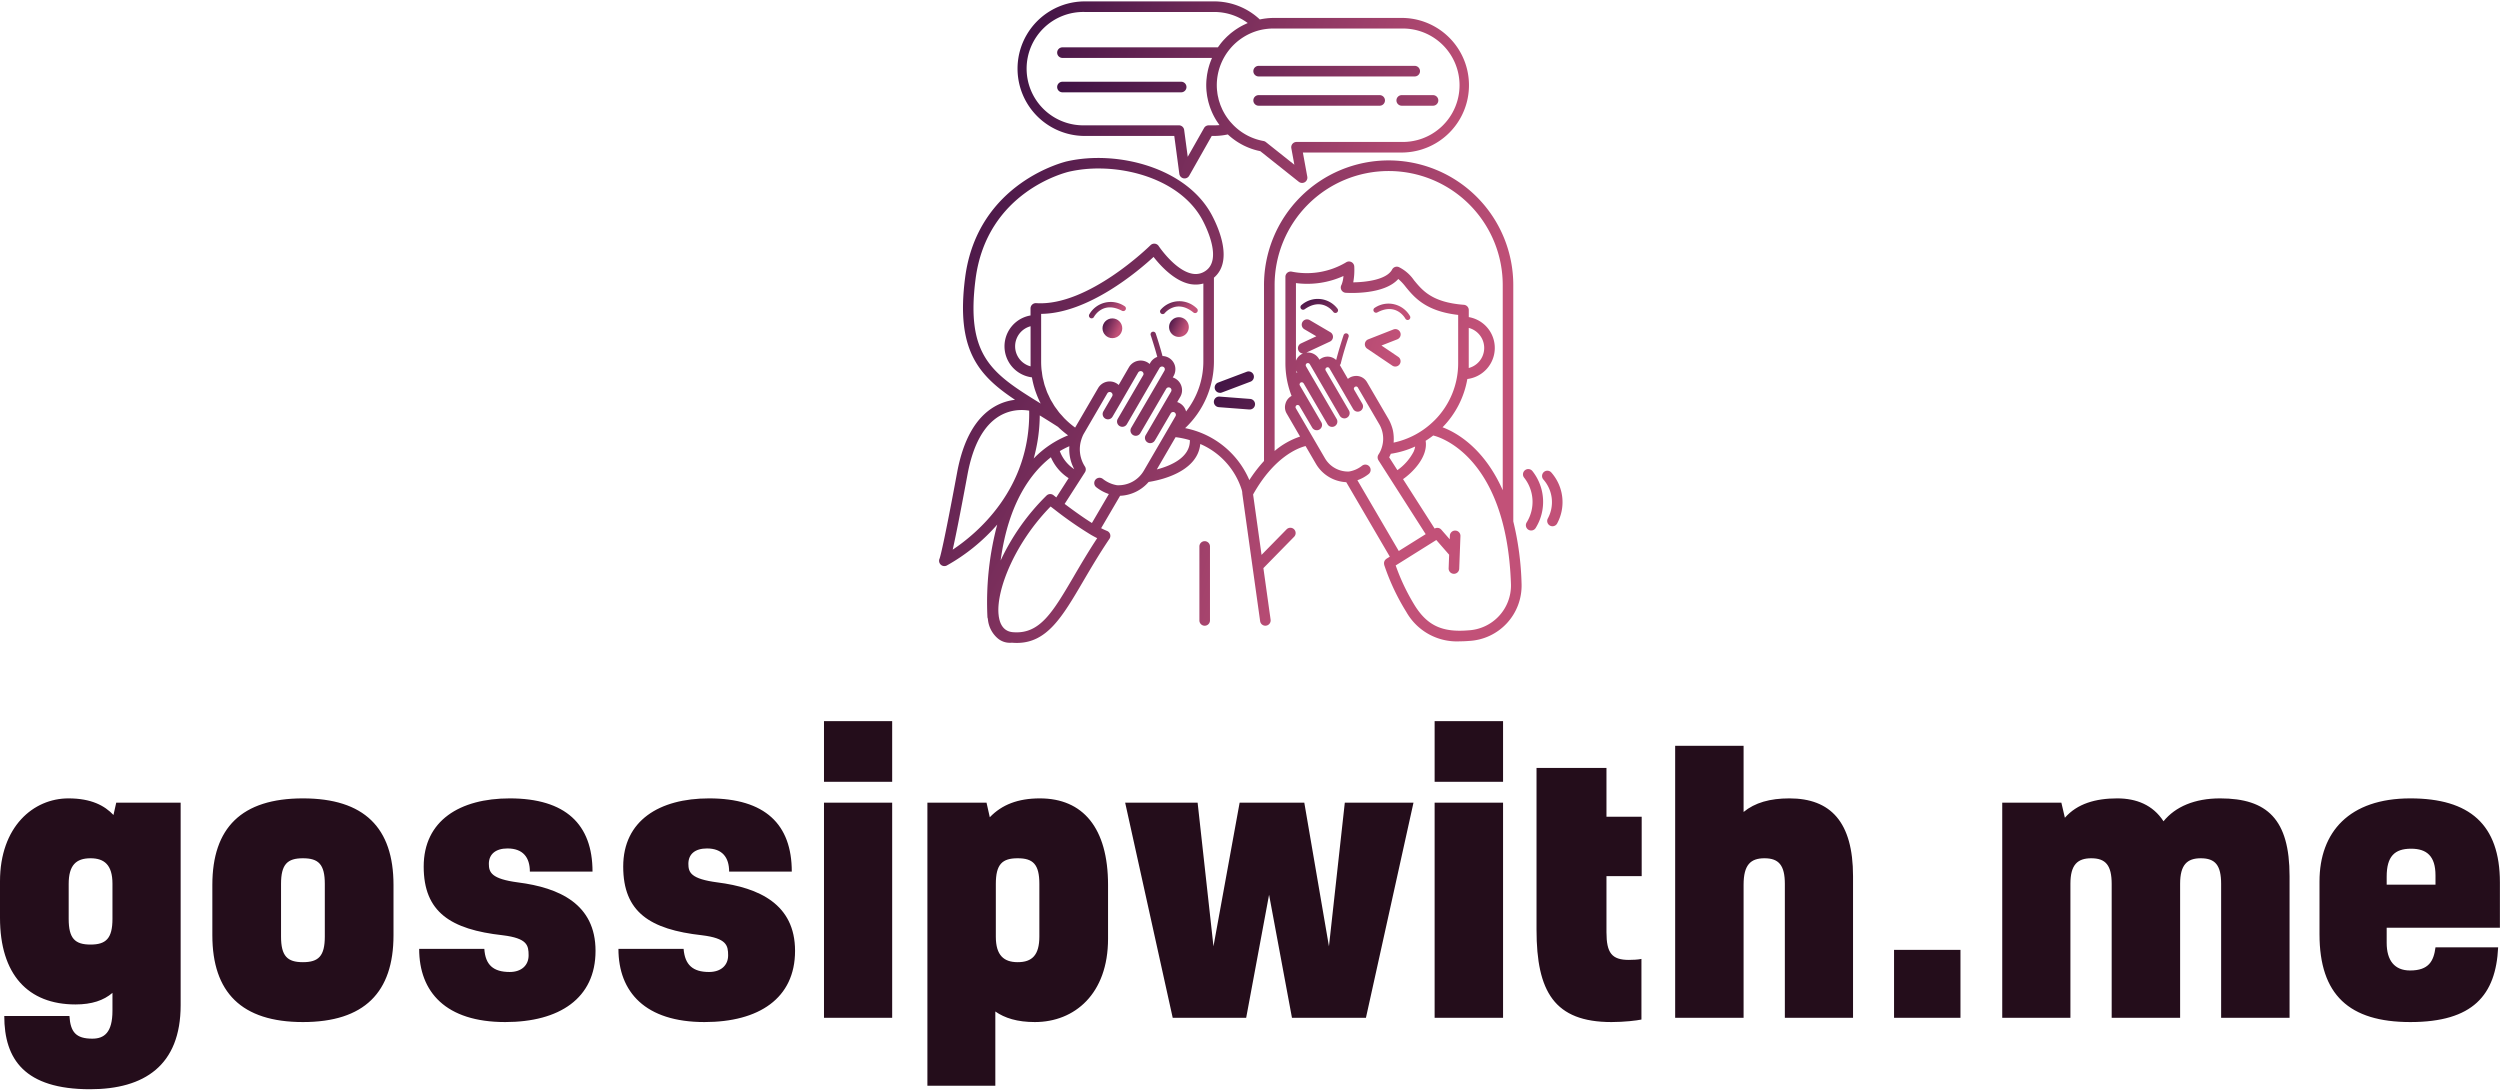 <svg data-v-423bf9ae="" xmlns="http://www.w3.org/2000/svg" viewBox="0 0 407.491 178" class="iconAbove"><!----><!----><!----><g data-v-423bf9ae="" id="e1d70e56-d98a-4bee-a292-ca31a1fbae94" fill="#240D1B" transform="matrix(4.101,0,0,4.101,-2.297,102.739)"><path d="M5.03 15.12C5.03 15.99 4.70 16.23 4.23 16.23C3.58 16.23 3.36 15.97 3.32 15.33L0.73 15.33C0.73 17.05 1.54 18.24 4.14 18.24C6.30 18.24 7.74 17.29 7.74 14.90L7.74 6.85L5.18 6.85L5.07 7.34C4.72 6.97 4.19 6.68 3.28 6.68C1.89 6.68 0.56 7.80 0.56 9.98L0.56 11.42C0.56 13.69 1.68 14.87 3.56 14.87C4.21 14.87 4.68 14.71 5.03 14.41ZM5.03 11.47C5.03 12.25 4.77 12.49 4.16 12.49C3.54 12.49 3.29 12.25 3.29 11.47L3.29 10.08C3.29 9.34 3.58 9.06 4.16 9.06C4.70 9.06 5.03 9.32 5.03 10.07ZM11.73 10.08C11.73 9.30 11.98 9.06 12.60 9.06C13.22 9.06 13.47 9.30 13.47 10.08L13.47 12.17C13.47 12.95 13.22 13.19 12.60 13.19C11.98 13.19 11.73 12.95 11.73 12.17ZM12.60 6.68C10.16 6.68 9.00 7.85 9.00 10.12L9.00 12.12C9.00 14.39 10.16 15.57 12.60 15.57C15.04 15.57 16.20 14.39 16.20 12.12L16.20 10.12C16.20 7.85 15.04 6.68 12.60 6.68ZM21.15 10.02C20.09 9.88 19.99 9.62 19.99 9.28C19.99 8.90 20.26 8.67 20.73 8.67C21.35 8.67 21.62 9.03 21.62 9.59L24.11 9.59C24.11 7.71 23.04 6.68 20.82 6.68C18.84 6.68 17.40 7.56 17.40 9.39C17.40 11.20 18.47 11.89 20.54 12.12C21.52 12.24 21.57 12.52 21.57 12.92C21.57 13.31 21.29 13.58 20.82 13.58C20.17 13.58 19.85 13.30 19.81 12.66L17.22 12.66C17.22 14.38 18.28 15.57 20.64 15.57C22.79 15.57 24.23 14.63 24.23 12.74C24.23 10.88 22.79 10.23 21.15 10.02ZM29.08 10.02C28.01 9.88 27.92 9.62 27.92 9.28C27.92 8.90 28.18 8.67 28.66 8.67C29.27 8.67 29.54 9.03 29.54 9.59L32.03 9.59C32.03 7.71 30.97 6.68 28.74 6.68C26.77 6.68 25.33 7.56 25.33 9.39C25.33 11.20 26.39 11.89 28.46 12.12C29.44 12.24 29.50 12.52 29.50 12.92C29.50 13.31 29.22 13.58 28.74 13.58C28.10 13.58 27.78 13.30 27.73 12.66L25.14 12.66C25.14 14.38 26.21 15.57 28.56 15.57C30.72 15.57 32.16 14.63 32.16 12.74C32.16 10.88 30.72 10.23 29.08 10.02ZM36.02 6.85L33.31 6.85L33.31 15.40L36.02 15.40ZM36.02 3.61L33.31 3.61L33.31 6.02L36.02 6.02ZM41.89 6.68C41.02 6.68 40.38 6.93 39.90 7.43L39.77 6.85L37.42 6.85L37.42 18.10L40.12 18.10L40.12 15.15C40.49 15.41 40.99 15.57 41.69 15.57C43.27 15.57 44.60 14.45 44.60 12.26L44.60 10.12C44.60 7.85 43.60 6.68 41.89 6.68ZM40.14 10.08C40.14 9.30 40.39 9.06 41.01 9.06C41.62 9.06 41.87 9.30 41.87 10.08L41.87 12.17C41.87 12.91 41.58 13.19 41.01 13.19C40.46 13.19 40.14 12.92 40.14 12.18ZM49.83 6.85L48.79 12.56L48.16 6.85L45.28 6.85L47.17 15.40L50.09 15.40L51.00 10.51L51.91 15.40L54.85 15.40L56.74 6.85L54.01 6.85L53.38 12.56L52.40 6.85ZM60.30 6.85L57.58 6.85L57.58 15.40L60.30 15.40ZM60.30 3.61L57.58 3.61L57.58 6.02L60.30 6.02ZM65.30 13.10C64.62 13.10 64.41 12.82 64.41 12.00L64.41 9.77L65.81 9.77L65.81 7.41L64.41 7.41L64.41 5.47L61.63 5.47L61.63 11.90C61.63 14.36 62.34 15.57 64.61 15.57C65.11 15.57 65.62 15.51 65.80 15.47L65.80 13.06C65.67 13.09 65.46 13.10 65.30 13.10ZM69.86 4.59L67.14 4.59L67.14 15.40L69.86 15.40L69.86 10.11C69.86 9.32 70.14 9.06 70.69 9.06C71.26 9.06 71.50 9.34 71.50 10.08L71.50 15.40L74.21 15.40L74.21 9.77C74.21 7.62 73.32 6.68 71.68 6.68C70.91 6.68 70.31 6.85 69.86 7.22ZM78.48 12.70L75.84 12.70L75.84 15.40L78.48 15.40ZM84.71 6.68C83.85 6.68 83.12 6.89 82.63 7.45L82.49 6.85L80.14 6.85L80.14 15.40L82.85 15.40L82.85 10.07C82.85 9.32 83.13 9.06 83.68 9.06C84.25 9.06 84.49 9.34 84.49 10.08L84.49 15.40L87.21 15.40L87.21 10.07C87.21 9.32 87.49 9.06 88.03 9.06C88.61 9.06 88.84 9.34 88.84 10.08L88.84 15.40L91.56 15.40L91.56 9.77C91.56 7.52 90.68 6.68 88.80 6.68C87.79 6.68 87.02 7.01 86.55 7.59C86.13 6.94 85.47 6.68 84.71 6.68ZM97.36 12.60C97.29 13.15 97.09 13.52 96.35 13.52C95.73 13.52 95.42 13.12 95.42 12.42L95.42 11.82L99.92 11.82L99.92 10.02C99.92 7.71 98.71 6.68 96.36 6.68C93.93 6.68 92.75 8.02 92.75 9.98L92.75 12.08C92.75 14.49 93.93 15.57 96.36 15.57C98.85 15.57 99.76 14.50 99.85 12.60ZM96.39 8.68C97.01 8.68 97.36 8.97 97.36 9.74L97.36 10.11L95.42 10.11L95.42 9.79C95.42 8.99 95.73 8.68 96.39 8.68Z"></path></g><defs data-v-423bf9ae=""><linearGradient data-v-423bf9ae="" gradientTransform="rotate(25)" id="b7a4655c-e118-4d40-975c-0d0a794cfa46" x1="0%" y1="0%" x2="100%" y2="0%"><stop data-v-423bf9ae="" offset="0%" style="stop-color: rgb(60, 17, 67); stop-opacity: 1;"></stop><stop data-v-423bf9ae="" offset="100%" style="stop-color: rgb(194, 81, 120); stop-opacity: 1;"></stop></linearGradient></defs><g data-v-423bf9ae="" id="c0105efe-c472-4c0a-a673-f6b791dc4fc3" transform="matrix(1.078,0,0,1.078,149.978,-1.389)" stroke="none" fill="url(#b7a4655c-e118-4d40-975c-0d0a794cfa46)"><path d="M30.9 47.574a3.741 3.741 0 0 0-5.325 1.26.4.4 0 0 0 .706.378c.054-.1 1.362-2.466 4.243-.931a.4.4 0 0 0 .376-.707z"></path><circle cx="29.068" cy="50.925" r="1.494"></circle><path d="M36.37 48.127a.4.4 0 1 0 .618.508c.073-.09 1.816-2.154 4.345-.089a.4.4 0 0 0 .505-.62 3.741 3.741 0 0 0-5.468.201z"></path><circle cx="39.132" cy="50.742" r="1.494"></circle><path d="M68.746 47.825a.4.4 0 0 0 .376.706c2.863-1.525 4.189.831 4.245.932a.4.4 0 0 0 .352.209.391.391 0 0 0 .189-.048.4.4 0 0 0 .163-.539 3.742 3.742 0 0 0-5.325-1.26zM57.675 47.4a.4.4 0 0 0 .461.654c2.65-1.872 4.262.3 4.329.391a.4.4 0 0 0 .325.166.391.391 0 0 0 .232-.075.4.4 0 0 0 .094-.556 3.74 3.74 0 0 0-5.441-.58z"></path><path d="M89.686 44.526a18.846 18.846 0 1 0-37.691 0v26.468a21 21 0 0 0-2.216 2.885 13.358 13.358 0 0 0-9.712-7.855 13.89 13.89 0 0 0 4.357-10.064V43.273c2.891-2.452.8-7.348-.281-9.4-3.809-7.254-14.338-9.907-21.9-8.2C22.1 25.7 8.662 28.784 6.8 43.29c-1.4 10.854 1.941 14.715 7.55 18.45a7.964 7.964 0 0 0-3.15 1.06c-2.806 1.659-4.691 5-5.606 9.922-2.059 11.094-2.568 12.786-2.645 13.006a.8.8 0 0 0 .717 1.155.808.808 0 0 0 .354-.083 28.525 28.525 0 0 0 7.637-6.193 45.792 45.792 0 0 0-1.483 13.933.8.8 0 0 0 .068.3 4.32 4.32 0 0 0 1.437 2.923 2.817 2.817 0 0 0 1.987.714c.085 0 .174 0 .262-.011a.7.7 0 0 0 .123.014c.2.013.388.02.576.02 4.56 0 6.868-3.933 10.014-9.3 1.136-1.937 2.424-4.131 3.985-6.444a.8.8 0 0 0-.372-1.193 10.12 10.12 0 0 1-.886-.41l2.867-4.9a6.019 6.019 0 0 0 4.315-2.092c1.462-.221 7.39-1.387 7.809-5.741a11.213 11.213 0 0 1 6.255 6.895 2.021 2.021 0 0 1 .1.578.889.889 0 0 0 .007.089l2.688 19.226a.8.8 0 0 0 .791.69.829.829 0 0 0 .111-.008.8.8 0 0 0 .682-.9l-1.091-7.8 4.634-4.729a.8.8 0 1 0-1.143-1.119l-3.77 3.847-1.277-9.135c3.14-5.6 6.681-7 7.934-7.323l1.561 2.682a5.619 5.619 0 0 0 4.591 2.783l6.585 11.262-.508.316c-.017.01-.025.027-.041.038a.765.765 0 0 0-.143.135.87.87 0 0 0-.069.091.788.788 0 0 0-.076.17.747.747 0 0 0-.03.115.879.879 0 0 0 .012.312.693.693 0 0 0 .01.078 33.572 33.572 0 0 0 3.341 7.1 8.765 8.765 0 0 0 8.1 4.446q.664 0 1.385-.06a8.376 8.376 0 0 0 7.943-8.568 44.523 44.523 0 0 0-1.253-9.505zM42.824 55.96a12.269 12.269 0 0 1-2.617 7.548v-.014a2.005 2.005 0 0 0-.936-1.233 2.054 2.054 0 0 0-.4-.178l.446-.766a1.976 1.976 0 0 0 .222-1.529 2.01 2.01 0 0 0-1.341-1.43l.118-.2a2.084 2.084 0 0 0 .22-1.535 2 2 0 0 0-1.886-1.5 62.912 62.912 0 0 0-1.024-3.395.4.4 0 1 0-.758.254c.007.02.562 1.679.989 3.271a2.031 2.031 0 0 0-1.044.871l-.114.2a1.982 1.982 0 0 0-.344-.251 2.051 2.051 0 0 0-2.775.733l-1.557 2.692a1.934 1.934 0 0 0-.334-.249 2.017 2.017 0 0 0-2.777.721l-3.475 5.97a12.592 12.592 0 0 1-1.524-1.3c-.015-.015-.032-.029-.048-.043-.151-.153-.287-.316-.429-.474-.128-.143-.263-.28-.383-.427-.137-.168-.257-.345-.384-.518-.11-.15-.228-.3-.33-.449-.121-.182-.225-.372-.336-.559-.092-.155-.192-.306-.277-.465-.105-.2-.192-.4-.285-.6-.073-.157-.156-.31-.222-.47-.088-.214-.158-.435-.234-.653-.054-.156-.117-.307-.165-.465-.072-.236-.123-.478-.18-.718-.035-.146-.079-.288-.109-.436-.052-.261-.083-.528-.117-.793-.018-.131-.045-.26-.058-.392q-.058-.6-.059-1.208v-7.223c7.15-.063 14.72-6.509 17-8.61.972 1.251 3.1 3.628 5.522 4.1a4.549 4.549 0 0 0 .787.077h.126a4.056 4.056 0 0 0 .732-.075c.041-.008.082-.019.124-.028.079-.018.159-.031.237-.054zM20.587 76.5c-.254-.2-.413-.327-.415-.329a.8.8 0 0 0-1.061.049 33.827 33.827 0 0 0-6.938 9.815c1.2-8.893 4.737-13.386 7.6-15.608a7.038 7.038 0 0 0 2.68 3.16zm2.71-4.272a5.613 5.613 0 0 1-2.178-2.73 11.7 11.7 0 0 1 1.446-.74 6.356 6.356 0 0 0 .735 3.468zM16.7 55.96v.723a3.137 3.137 0 0 1 0-6.066zM8.381 43.494c1.709-13.273 13.7-16.147 14.2-16.262a20.2 20.2 0 0 1 4.4-.469c6.186 0 12.968 2.574 15.741 7.854.718 1.368 2.872 5.96.445 7.62a2.584 2.584 0 0 1-1.5.484 2.86 2.86 0 0 1-.545-.054c-2.593-.5-5.03-4.143-5.055-4.18a.8.8 0 0 0-1.231-.125c-.094.093-9.417 9.282-17.291 8.764a.8.8 0 0 0-.852.8v1.062a4.731 4.731 0 0 0 .207 9.358l.047.249c.016.083.03.142.045.214.079.375.17.747.28 1.114l.022.08c.116.381.254.755.4 1.125.03.074.059.148.09.221.138.324.283.645.446.959-7.33-4.521-11.347-7.128-9.849-18.814zM4.924 84.4c.416-1.824 1.09-5.171 2.243-11.383.823-4.435 2.446-7.4 4.823-8.823a6.513 6.513 0 0 1 3.359-.908 6.855 6.855 0 0 1 1.14.094C16.69 75.293 8.487 82.035 4.924 84.4zm13.164-20.3c.884.545 1.8 1.114 2.762 1.734a14.033 14.033 0 0 0 1.522 1.281 14.965 14.965 0 0 0-5.2 3.5 25.014 25.014 0 0 0 .916-6.515zm5.173 24.3c-3.206 5.464-5.138 8.764-9.134 8.485a.648.648 0 0 0-.086-.01h-.038l-.088-.01-.047-.007-.077-.012-.062-.012-.079-.016-.071-.018-.084-.023-.076-.026a1.526 1.526 0 0 1-.169-.068c-.027-.013-.058-.025-.088-.041l-.084-.047c-.028-.016-.059-.033-.088-.052s-.057-.04-.086-.061-.058-.042-.087-.065-.055-.05-.082-.075-.058-.052-.086-.081-.053-.06-.079-.09-.056-.063-.083-.1-.049-.071-.073-.106-.053-.076-.078-.119-.044-.081-.065-.123-.05-.09-.073-.141-.037-.093-.056-.139-.045-.108-.065-.167-.031-.108-.047-.162-.037-.123-.053-.19-.026-.13-.038-.194-.029-.134-.04-.207c-.014-.094-.023-.2-.033-.3-.005-.052-.013-.1-.017-.153-.29-3.791 2.575-10.788 7.883-16.2.162.127.354.276.571.443a56.164 56.164 0 0 0 5.556 3.857q.483.276.913.491c-1.353 2.054-2.492 3.997-3.511 5.733zm6.547-13.738H29.8a4.713 4.713 0 0 1-2.172-.959.8.8 0 1 0-1 1.252 6.338 6.338 0 0 0 1.908 1.033l-2.562 4.381-.116-.073q-.327-.207-.681-.441l-.167-.11q-.42-.282-.874-.6l-.19-.135q-.4-.28-.818-.585l-.193-.14c-.323-.236-.656-.484-1-.74l-.083-.064L24.92 72.7a.8.8 0 0 0 0-.867 4.8 4.8 0 0 1-.548-4.066 3.5 3.5 0 0 1 .136-.385 3.4 3.4 0 0 1 .291-.6l3.5-6.011a.426.426 0 0 1 .26-.2.417.417 0 0 1 .323.05.45.45 0 0 1 .2.266.417.417 0 0 1-.038.307v.005l-1.337 2.29a.8.8 0 0 0 1.382.807l1.348-2.31v-.005l2.526-4.361a.444.444 0 0 1 .6-.164.437.437 0 0 1 .2.278.341.341 0 0 1-.025.266l-.159.273-3.677 6.313a.8.8 0 1 0 1.383.8l3.823-6.586v-.006l1.092-1.87a.44.44 0 0 1 .585-.164.411.411 0 0 1 .2.241.477.477 0 0 1-.048.346l-1.109 1.917-3.911 6.706a.8.8 0 1 0 1.382.806l3.91-6.706a.431.431 0 0 1 .59-.149.393.393 0 0 1 .189.251.418.418 0 0 1-.04.322l-3.726 6.392v.005l-.115.192a.8.8 0 0 0 1.372.824l.115-.192h.005l2.288-3.915a.421.421 0 0 1 .259-.2.413.413 0 0 1 .321.045.419.419 0 0 1 .189.257.414.414 0 0 1-.043.318l-4.792 8.241a4.421 4.421 0 0 1-4.013 2.195zm10.977-6.808c.057 2.656-2.986 3.891-5 4.418l2.84-4.883a12.827 12.827 0 0 1 2.162.455zM53.6 69.477V44.526a17.246 17.246 0 1 1 34.491 0V75.41c-2.886-6.515-7.164-8.792-9.1-9.515a13.786 13.786 0 0 0 3.749-7.3 4.732 4.732 0 0 0 .218-9.36v-1.059a.8.8 0 0 0-.74-.8c-4.788-.363-6.253-2.145-7.546-3.717a6.024 6.024 0 0 0-2.292-1.988.8.8 0 0 0-1.01.365c-.821 1.547-3.937 1.918-5.883 1.944a10.355 10.355 0 0 0 .156-2.384.8.8 0 0 0-1.244-.636 11.594 11.594 0 0 1-8.184 1.407.8.8 0 0 0-.984.779v13.065a13.642 13.642 0 0 0 .936 4.945c-.014.008-.029.012-.043.02a1.887 1.887 0 0 0-.888 1.175 1.857 1.857 0 0 0 .187 1.462l2.023 3.487a11.623 11.623 0 0 0-3.846 2.177zm18.563 2.9l-1.243-1.945a5.635 5.635 0 0 0 .247-.53 13.75 13.75 0 0 0 3.684-1.1 3.043 3.043 0 0 1-.245.808 7.857 7.857 0 0 1-2.448 2.771zm-.572-4.165a6.025 6.025 0 0 0 .018-.828c0-.068-.007-.136-.012-.2a5.891 5.891 0 0 0-.111-.815 5.844 5.844 0 0 0-.239-.794 7.73 7.73 0 0 0-.075-.194 5.969 5.969 0 0 0-.365-.756L67.583 59.1a2 2 0 0 0-.219-.314 1.86 1.86 0 0 0-1.4-.656c-.016 0-.031-.006-.047-.006s-.053.009-.081.01a1.854 1.854 0 0 0-.34.046c-.041.01-.082.017-.123.03a1.833 1.833 0 0 0-.421.179 1.882 1.882 0 0 0-.274.19l-1.219-2.1a.4.4 0 0 0 .141-.22c.425-1.773 1.176-4.011 1.183-4.033a.4.4 0 1 0-.758-.255c-.007.021-.676 2.015-1.117 3.753a1.932 1.932 0 0 0-.829-.454 1.868 1.868 0 0 0-1.414.2 1.888 1.888 0 0 0-.293.2l-.069-.118a1.942 1.942 0 0 0-1.908-.948l3.57-1.665a.8.8 0 0 0 .066-1.415l-3.142-1.844a.8.8 0 0 0-.809 1.38l1.828 1.073-2.328 1.086a.8.8 0 0 0 .316 1.521 1.955 1.955 0 0 0-.228.105 1.983 1.983 0 0 0-.3.212c-.031.026-.056.056-.085.083a2.085 2.085 0 0 0-.164.176c-.028.035-.052.072-.078.109a1.828 1.828 0 0 0-.116.188c-.021.04-.04.08-.059.121s-.03.056-.041.086V44.092a13.228 13.228 0 0 0 7.181-1.071 4.162 4.162 0 0 1-.29 1.329.8.8 0 0 0 .636 1.208c.634.04 5.838.29 7.949-2.088a7.852 7.852 0 0 1 1.129 1.207c1.284 1.562 3.022 3.674 7.922 4.227V56.235a12.2 12.2 0 0 1-3.546 8.587.79.79 0 0 0-.067.06 12.368 12.368 0 0 1-6.153 3.334zm-14.68-10.555a12.469 12.469 0 0 1-.035-.338c.026.057.055.114.087.169l.07.121c-.041.014-.081.031-.122.048zm26.041-1.422v-5.367a3.136 3.136 0 0 1 0 6.065zM61.22 70.6l-4.427-7.607a.3.3 0 0 1-.018-.221.338.338 0 0 1 .152-.214.276.276 0 0 1 .214-.027.315.315 0 0 1 .226.157l1.913 3.258a.8.8 0 0 0 1.381-.808l-3.25-5.578a.282.282 0 0 1-.026-.221.337.337 0 0 1 .136-.2.378.378 0 0 1 .13-.044.337.337 0 0 1 .244.059.316.316 0 0 1 .045.051.276.276 0 0 1 .043.047c0 .007.011.011.016.018l3.592 6.159a.8.8 0 1 0 1.382-.806l-3.6-6.176c0-.008-.012-.011-.016-.018l-1.006-1.74a.353.353 0 0 1-.032-.28.322.322 0 0 1 .39-.212.348.348 0 0 1 .212.158l1 1.717v.01l3.534 6.068a.8.8 0 0 0 .692.4.789.789 0 0 0 .4-.109.8.8 0 0 0 .289-1.094l-3.385-5.815-.14-.24v-.009a.314.314 0 0 1-.024-.214.337.337 0 0 1 .175-.21.3.3 0 0 1 .228-.031.329.329 0 0 1 .2.149L64.233 61c.006.009.016.014.021.023l-.008.006 1.231 2.108a.8.8 0 0 0 1.382-.807l-1.232-2.111v-.01a.331.331 0 0 1-.041-.209.357.357 0 0 1 .171-.227.319.319 0 0 1 .243-.036.311.311 0 0 1 .193.159l3.225 5.531a4.4 4.4 0 0 1 .212.409 4.347 4.347 0 0 1 .172 3.123 4.01 4.01 0 0 1-.495 1.052.8.8 0 0 0-.006.872l7.141 11.171-4.07 2.546-6.255-10.7a5.863 5.863 0 0 0 1.7-.936.8.8 0 0 0-1-1.252 4.245 4.245 0 0 1-1.986.873A4.046 4.046 0 0 1 61.22 70.6zm21.644 26c-3.872.32-6.119-.7-8.007-3.654a31.358 31.358 0 0 1-2.952-6.163l.615-.382 5.454-3.416.072-.045 1.943 2.225-.077 2.055a.8.8 0 0 0 .769.83h.031a.8.8 0 0 0 .8-.77l.185-4.937a.8.8 0 0 0-1.6-.06l-.021.549-1.273-1.459a.8.8 0 0 0-1.006-.161l-4.78-7.479c1.34-.923 3.815-3.31 3.417-5.794a13.9 13.9 0 0 0 1.154-.809c.027.008.049.026.077.032.11.022 11.029 2.475 11.672 22.52a6.8 6.8 0 0 1-6.473 6.918z"></path><path d="M43.026 83.116a.8.8 0 0 0-.8.8V95.1a.8.8 0 1 0 1.6 0V83.916a.8.8 0 0 0-.8-.8zM72.6 51.557a.8.8 0 0 0-1.036-.453L67.752 52.6a.8.8 0 0 0-.156 1.408l3.813 2.574a.8.8 0 0 0 .895-1.326l-2.55-1.722 2.394-.937a.8.8 0 0 0 .452-1.04zM24.9 21.845h13.528l.764 5.729a.8.8 0 0 0 1.489.289l3.41-6.018h.374a10.315 10.315 0 0 0 2.059-.229 10.122 10.122 0 0 0 4.909 2.53l5.821 4.629a.8.8 0 0 0 1.286-.77l-.668-3.656h15.113a10.176 10.176 0 0 0 0-20.349H53.433a10.464 10.464 0 0 0-2.074.23 10.076 10.076 0 0 0-6.894-2.73H24.9a10.172 10.172 0 1 0 0 20.344zM72.985 5.6a8.576 8.576 0 1 1 0 17.152H56.913a.8.8 0 0 0-.787.944l.457 2.5-4.308-3.426a.8.8 0 0 0-.355-.161 8.53 8.53 0 0 1-4.564-2.409 19.432 19.432 0 0 1-.46-.5 8.677 8.677 0 0 1-.873-1.235l-.014-.026a8.822 8.822 0 0 1-.336-.638c-.028-.06-.049-.122-.076-.182a8.695 8.695 0 0 1-.214-.509c-.028-.076-.048-.155-.074-.232-.053-.159-.109-.318-.154-.48-.03-.111-.05-.223-.075-.335-.03-.132-.066-.262-.089-.395-.033-.18-.053-.362-.074-.544-.007-.067-.02-.132-.026-.2q-.034-.375-.034-.753c0-.244.01-.487.031-.727a8.6 8.6 0 0 1 6.421-7.585 8.875 8.875 0 0 1 2.124-.259zM24.9 3.1h19.565a8.472 8.472 0 0 1 5.07 1.672c-.045.019-.087.041-.132.06-.1.045-.2.093-.3.141a10.493 10.493 0 0 0-.725.375 9.455 9.455 0 0 0-.4.243c-.093.06-.186.119-.277.182-.132.09-.259.183-.386.279-.084.064-.17.127-.253.193-.13.1-.256.216-.38.327-.072.064-.146.125-.216.191-.144.136-.283.278-.419.422-.044.047-.091.09-.134.138a10.35 10.35 0 0 0-.506.6c-.039.05-.073.1-.111.153-.092.122-.183.245-.27.371H21.52a.8.8 0 0 0 0 1.6h22.612c-.028.064-.051.13-.078.194q-.09.214-.17.433-.059.156-.111.315c-.049.148-.093.3-.136.45-.029.106-.059.211-.085.319a7.015 7.015 0 0 0-.1.479c-.02.1-.042.205-.059.309a9.627 9.627 0 0 0-.068.541c-.01.088-.023.175-.031.264-.021.272-.034.545-.034.821s.014.572.038.855c.008.092.023.183.033.275.022.191.045.382.077.571.019.107.044.214.066.32.035.172.071.344.116.513.028.111.062.219.094.329a8.82 8.82 0 0 0 .278.81 9.994 9.994 0 0 0 .754 1.537c.093.156.194.308.3.46.059.087.116.176.178.261.025.034.046.071.071.1q-.4.038-.793.037h-.84a.8.8 0 0 0-.7.406L40.463 25l-.541-4.062a.8.8 0 0 0-.793-.7H24.9a8.572 8.572 0 1 1 0-17.138z"></path><path d="M50.383 12.048a.8.8 0 0 0 .8.8h23.6a.8.8 0 0 0 0-1.6h-23.6a.8.8 0 0 0-.8.8zM21.52 15.248h17.951a.8.8 0 0 0 0-1.6H21.52a.8.8 0 0 0 0 1.6zM69.484 15.673h-18.3a.8.8 0 1 0 0 1.6h18.3a.8.8 0 1 0 0-1.6zM72.02 16.473a.8.8 0 0 0 .8.8h4.731a.8.8 0 1 0 0-1.6H72.82a.8.8 0 0 0-.8.8zM91.454 72.387a.8.8 0 0 0-.128 1.124 5.894 5.894 0 0 1 .391 6.757.8.8 0 1 0 1.359.844 7.5 7.5 0 0 0-.5-8.6.8.8 0 0 0-1.122-.125z"></path><path d="M95.438 72.731a.8.8 0 0 0-1.2 1.06 5.18 5.18 0 0 1 .658 5.916.8.8 0 0 0 1.4.771 6.784 6.784 0 0 0-.858-7.747zM45.339 60.69a.8.8 0 0 0 .282-.052L49.95 59a.8.8 0 0 0-.565-1.5l-4.329 1.634a.8.8 0 0 0 .283 1.549zM45.135 62.851l4.614.353h.061a.8.8 0 0 0 .06-1.6l-4.613-.352a.8.8 0 0 0-.122 1.595z"></path></g><!----></svg>